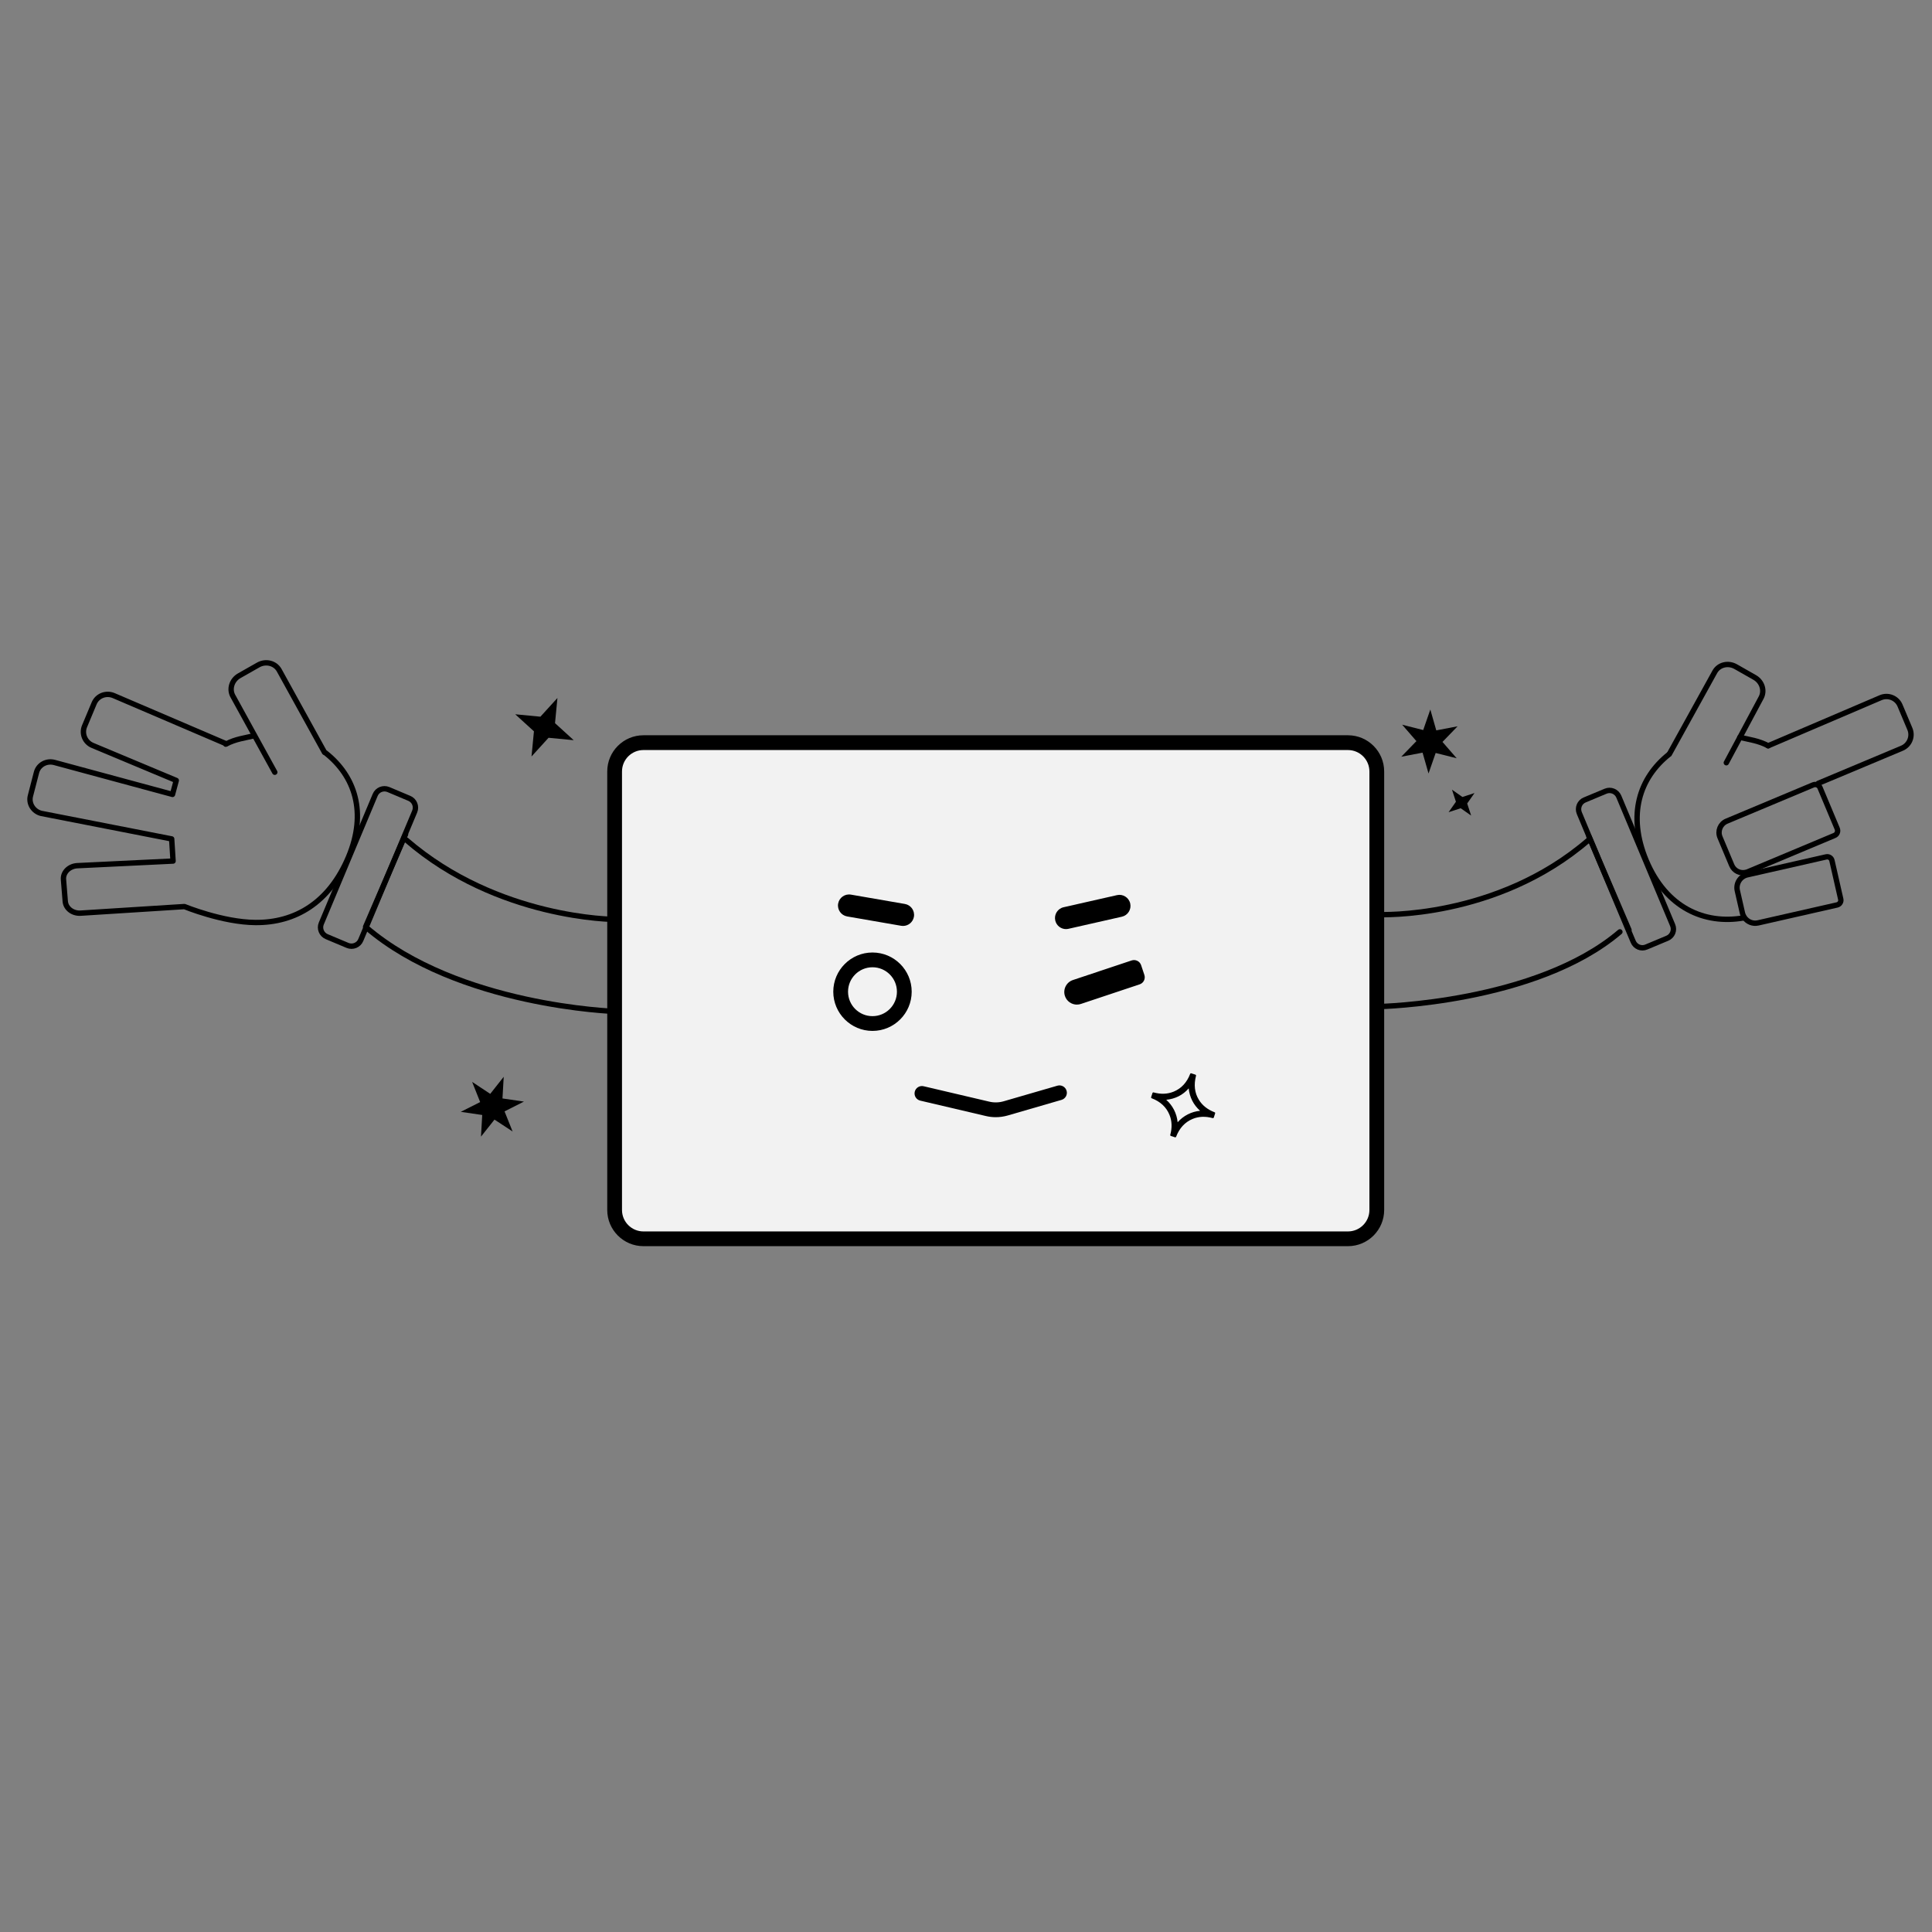 <?xml version="1.0" encoding="UTF-8"?>
<svg id="Layer_1" data-name="Layer 1" xmlns="http://www.w3.org/2000/svg" viewBox="0 0 720 720">
  <rect x="0" y="0" width="720" height="720" fill="#808080" stroke="none"/>
  <defs>
    <style>
      .cls-1 {
        fill: none;
        stroke: #000;
        stroke-linecap: round;
        stroke-linejoin: round;
        stroke-width: 2px;
      }

      .cls-2, .cls-3 {
        stroke-width: 0px;
      }

      .cls-3 {
        fill: #f2f2f2;
      }
    </style>
  </defs>
  <g>
    <g>
      <rect class="cls-3" x="229.06" y="276.77" width="284.03" height="184.89" rx="10.74" ry="10.74"/>
      <path class="cls-2" d="M502.35,464.41H239.79c-7.44,0-13.49-6.05-13.49-13.49v-163.42c0-7.44,6.05-13.49,13.49-13.49h262.56c7.44,0,13.49,6.05,13.49,13.49v163.42c0,7.44-6.05,13.49-13.49,13.49ZM239.79,279.52c-4.4,0-7.99,3.58-7.99,7.99v163.42c0,4.4,3.58,7.99,7.99,7.99h262.56c4.4,0,7.99-3.58,7.99-7.99v-163.42c0-4.4-3.58-7.99-7.99-7.99H239.79Z"/>
    </g>
    <g>
      <path class="cls-1" d="M151.42,313.04c34.13,29.54,77.5,29.59,77.83,29.59v34.29s-58.49-1.87-92.81-31.35c-.06-.06-.14-.11-.19-.17l9.43-21.86,4.73-10.95.72-1.68"/>
      <path class="cls-1" d="M121.37,280.62c10.84,8.58,15.48,22.08,8.53,38.72-7.18,17.11-19.94,24.59-34.71,24.45-12.21-.08-26.46-5.94-26.46-5.94l-38.61,2.45c-3,.22-5.58-1.76-5.8-4.37l-.66-8.17c-.22-2.61,2.04-4.92,5.03-5.14l35.81-1.73-.52-8.25-48.65-9.52c-2.94-.77-4.73-3.69-3.99-6.52l2.26-8.75c.74-2.83,3.71-4.48,6.66-3.71l44.03,11.91,1.4-5.2-31.21-13.06c-2.81-1.18-4.13-4.37-2.97-7.15l3.58-8.55c1.18-2.78,4.37-4.04,7.21-2.89l41.94,17.96"/>
      <path class="cls-1" d="M94.72,274.19c-3.41.83-6.96,1.21-10.45,3.08-.06,0-.08.03-.14.06"/>
      <path class="cls-1" d="M145.68,323.55l8.86-21.12c.8-1.93-.11-4.13-2.04-4.92l-7.76-3.27c-1.93-.8-4.13.11-4.92,2.01l-20.08,47.91c-.8,1.9.11,4.1,2.01,4.9l7.78,3.27c1.93.8,4.13-.11,4.92-2.01l1.98-4.73,9.24-22.03Z"/>
      <path class="cls-1" d="M120.93,280.37l-16.91-30.64c-1.51-2.64-4.98-3.49-7.76-1.93l-7.12,4.04c-2.78,1.6-3.82,5.03-2.31,7.65l8.03,14.6,7.54,13.7"/>
    </g>
    <g>
      <path class="cls-2" d="M429.82,407.45c2.77.77,5.34.67,7.7-.3,2.95-1.21,5.07-3.48,6.34-6.81l1.52.49c-.9,3.5-.53,6.58,1.11,9.24,1.32,2.16,3.33,3.75,6.02,4.77l-.49,1.52c-2.78-.76-5.35-.66-7.69.31-2.95,1.22-5.07,3.5-6.35,6.84l-1.52-.49c.77-2.77.66-5.34-.32-7.71-1.22-2.96-3.49-5.08-6.81-6.34l.49-1.52ZM448.11,414.25c-3.04-2.45-4.66-5.62-4.84-9.53-2.37,3.06-5.54,4.67-9.54,4.84,1.49,1.15,2.65,2.56,3.49,4.21s1.29,3.43,1.36,5.33c1.18-1.5,2.6-2.68,4.25-3.52s3.41-1.29,5.28-1.33Z"/>
      <path class="cls-2" d="M437.98,423.85s-.07,0-.11-.02l-1.52-.49c-.17-.06-.27-.24-.23-.42.74-2.68.64-5.2-.3-7.48-1.17-2.86-3.4-4.93-6.62-6.15-.17-.06-.26-.25-.2-.43l.49-1.52c.06-.18.25-.28.42-.23,2.68.74,5.2.65,7.48-.29,2.85-1.17,4.92-3.39,6.15-6.62.07-.17.25-.27.43-.2l1.52.49c.17.06.27.24.23.41-.88,3.39-.52,6.41,1.07,8.97,1.27,2.08,3.24,3.64,5.85,4.64.17.06.26.25.2.43l-.49,1.52c-.06.17-.24.27-.42.23-2.69-.74-5.21-.64-7.47.3-2.85,1.18-4.92,3.41-6.16,6.65-.05.14-.18.22-.32.22ZM436.88,422.79l.9.29c1.32-3.25,3.48-5.52,6.42-6.73,2.32-.95,4.87-1.09,7.6-.41l.29-.9c-2.6-1.05-4.58-2.66-5.89-4.8-1.64-2.65-2.05-5.74-1.22-9.19l-.91-.3c-1.32,3.25-3.48,5.5-6.41,6.7-2.34.95-4.89,1.09-7.61.4l-.29.9c3.24,1.31,5.5,3.46,6.71,6.41.97,2.34,1.11,4.9.42,7.61ZM438.58,419.45s-.07,0-.11-.02c-.14-.05-.23-.17-.24-.31-.07-1.85-.52-3.59-1.32-5.19-.81-1.6-1.95-2.97-3.39-4.09-.11-.09-.16-.24-.12-.38.04-.14.17-.23.31-.24,3.87-.16,6.99-1.75,9.28-4.71.09-.11.24-.16.38-.12.14.04.23.17.24.31.18,3.78,1.77,6.9,4.72,9.28.11.09.16.24.11.38-.05.14-.17.23-.32.23-1.81.05-3.54.48-5.13,1.3-1.6.82-2.99,1.97-4.13,3.43-.07.08-.17.13-.27.13ZM434.61,409.85c1.21,1.07,2.19,2.34,2.92,3.77.73,1.43,1.18,2.98,1.34,4.61,1.09-1.23,2.37-2.22,3.81-2.95,1.43-.73,2.97-1.17,4.56-1.32-2.48-2.23-3.9-5.04-4.25-8.35-2.18,2.49-4.99,3.91-8.38,4.25Z"/>
    </g>
    <path class="cls-2" d="M192.01,266.19l9.38.9,6.35-6.97-.9,9.38,6.97,6.35-9.38-.9-6.35,6.97.9-9.38-6.97-6.35Z"/>
    <path class="cls-2" d="M541.11,294.28l3.89,2.73,4.51-1.47-2.73,3.89,1.47,4.51-3.89-2.73-4.51,1.47,2.73-3.89-1.47-4.51Z"/>
    <path class="cls-2" d="M178.94,410.71l-2.99-7.52,6.75,4.46,5.02-6.36-.46,8.07,8,1.17-7.23,3.65,3,7.49-6.75-4.43-5.03,6.35.46-8.07-8-1.17,7.24-3.64Z"/>
    <path class="cls-2" d="M527.85,276.19l-5.3-6.11,7.84,1.99,2.65-7.65,2.22,7.77,7.94-1.52-5.63,5.82,5.29,6.09-7.83-1.97-2.66,7.65-2.22-7.77-7.94,1.52,5.64-5.81Z"/>
    <g>
      <path class="cls-1" d="M592.03,313.04c-34.27,29.65-78.05,27.8-78.05,27.8v34.27s58.52-1.21,89.71-27.83"/>
      <path class="cls-1" d="M649.89,342.06c-14.74,2.59-29.01-3.8-36.38-21.34-7.15-17.08-2.48-30.86,8.44-39.57"/>
      <path class="cls-1" d="M648.38,274.79h.03c3.47.83,7.01,1.24,10.53,3.14"/>
      <path class="cls-1" d="M595.58,319.78l-7.01-16.75c-.8-1.93.08-4.13,2.01-4.92l7.78-3.25c1.9-.8,4.1.08,4.92,2.01l20.05,47.88c.83,1.93-.08,4.13-2.01,4.92l-7.78,3.25c-1.9.83-4.1-.08-4.9-2.01l-2.04-4.84-11.03-26.29Z"/>
      <path class="cls-1" d="M622.14,280.98l16.94-30.64c1.49-2.64,4.95-3.49,7.76-1.9l7.1,4.04c2.78,1.6,3.82,5.01,2.31,7.65l-7.84,14.66-5.06,9.46"/>
      <path class="cls-1" d="M658.94,277.93l41.94-17.93c2.81-1.18,6.05.14,7.21,2.94l3.66,8.69c1.18,2.81-.14,6.02-2.94,7.21l-31.21,13.09"/>
      <path class="cls-1" d="M650.85,325.06c-2.23.66-4.62-.47-5.5-2.64l-4.35-10.37c-.99-2.34.11-5.03,2.45-6.02l32.29-13.53c.25-.11.5-.14.74-.14.77,0,1.49.44,1.79,1.18l6.41,15.29c.41.99-.03,2.12-1.02,2.53l-32.29,13.53c-.17.08-.36.14-.52.17Z"/>
      <path class="cls-1" d="M651.15,326.02l29.4-6.68c.99-.22,1.95.39,2.17,1.38l3.27,14.38c.22.96-.39,1.93-1.38,2.15l-29.4,6.68c-2.04.47-4.04-.41-5.14-2.04-.33-.5-.58-1.05-.72-1.65l-1.9-8.33c-.61-2.64,1.05-5.28,3.69-5.89Z"/>
      <polyline class="cls-1" points="607.07 346.57 595.58 319.78 592.61 312.8 592.17 311.81"/>
    </g>
    <g>
      <g>
        <path class="cls-2" d="M400.79,363.02h23.08c.78,0,1.41.63,1.41,1.41v3.83c0,.78-.63,1.41-1.41,1.41h-23.08c-1.84,0-3.33-1.49-3.33-3.33h0c0-1.84,1.49-3.33,3.33-3.33Z" transform="translate(-94.76 148.95) rotate(-18.44)"/>
        <path class="cls-2" d="M401.33,374.39c-1.97,0-3.81-1.25-4.46-3.21-.82-2.46.51-5.13,2.97-5.95l21.89-7.3c.71-.23,1.46-.18,2.13.15.67.33,1.16.91,1.4,1.61l1.21,3.63c.49,1.46-.3,3.04-1.76,3.52h0l-21.89,7.3c-.49.17-.99.24-1.48.24ZM422.65,360.56l-21.94,7.28c-1.02.34-1.57,1.45-1.23,2.47.34,1.02,1.45,1.57,2.47,1.23l21.89-7.3s.03-.03.02-.05l-1.21-3.63ZM424.28,365.54h.03-.03Z"/>
      </g>
      <path class="cls-2" d="M325.15,384.19c-8.05,0-14.61-6.55-14.61-14.61s6.55-14.61,14.61-14.61,14.61,6.55,14.61,14.61-6.55,14.61-14.61,14.61ZM325.15,360.47c-5.02,0-9.11,4.08-9.11,9.11s4.08,9.11,9.11,9.11,9.11-4.08,9.11-9.11-4.08-9.11-9.11-9.11Z"/>
    </g>
    <path class="cls-2" d="M371.09,416.34c-1.24,0-2.47-.14-3.68-.43l-24.46-5.74c-1.48-.35-2.4-1.83-2.05-3.31s1.82-2.4,3.31-2.05l24.46,5.74c1.77.42,3.64.37,5.38-.14l20.02-5.81c1.45-.42,2.98.42,3.41,1.88s-.42,2.98-1.88,3.41l-20.02,5.81c-1.46.42-2.98.64-4.49.64Z"/>
    <g>
      <line class="cls-2" x1="316.42" y1="337.46" x2="336.53" y2="340.95"/>
      <path class="cls-2" d="M336.53,345.07c-.23,0-.47-.02-.71-.06l-20.11-3.48c-2.24-.39-3.75-2.52-3.36-4.77s2.53-3.75,4.77-3.36l20.11,3.48c2.24.39,3.75,2.52,3.36,4.77-.35,2.01-2.09,3.42-4.06,3.42Z"/>
    </g>
    <g>
      <line class="cls-2" x1="417.19" y1="337.62" x2="397.29" y2="342.12"/>
      <path class="cls-2" d="M397.28,346.25c-1.88,0-3.59-1.3-4.02-3.22-.5-2.22.89-4.43,3.11-4.93l19.9-4.51c2.21-.51,4.43.89,4.93,3.11.5,2.22-.89,4.43-3.11,4.93l-19.9,4.51c-.31.07-.61.1-.91.1Z"/>
    </g>
  </g>
  <path class="cls-1" d="M-627.6-1220.05c0,754.7,2.93,765.11,114.25,406.23-111.32,358.88-103.1,352.26,320.37-258.31-423.47,610.56-426.95,620.79-135.52,398.99-291.43,221.8-281.07,221.5,404.12-11.71-685.19,233.21-693.74,239.35-333.52,239.35-360.23,0-351.67,6.14,333.52,239.35-685.19-233.21-695.55-233.51-404.12-11.71-291.43-221.8-287.95-211.57,135.52,398.99C-616.45-429.42-624.67-436.05-513.35-77.17c-111.32-358.88-114.25-348.46-114.25,406.23,0-754.7-2.93-765.11-114.25-406.23,111.32-358.88,103.1-352.26-320.37,258.31,423.47-610.56,426.95-620.79,135.52-398.99,291.43-221.8,281.07-221.5-404.12,11.71,685.19-233.21,693.74-239.35,333.52-239.35,360.23,0,351.67-6.14-333.52-239.35,685.19,233.21,695.55,233.51,404.12,11.71,291.43,221.8,287.95,211.57-135.52-398.99,423.47,610.56,431.69,617.19,320.37,258.31,111.32,358.88,114.25,348.46,114.25-406.23Z"/>
</svg>